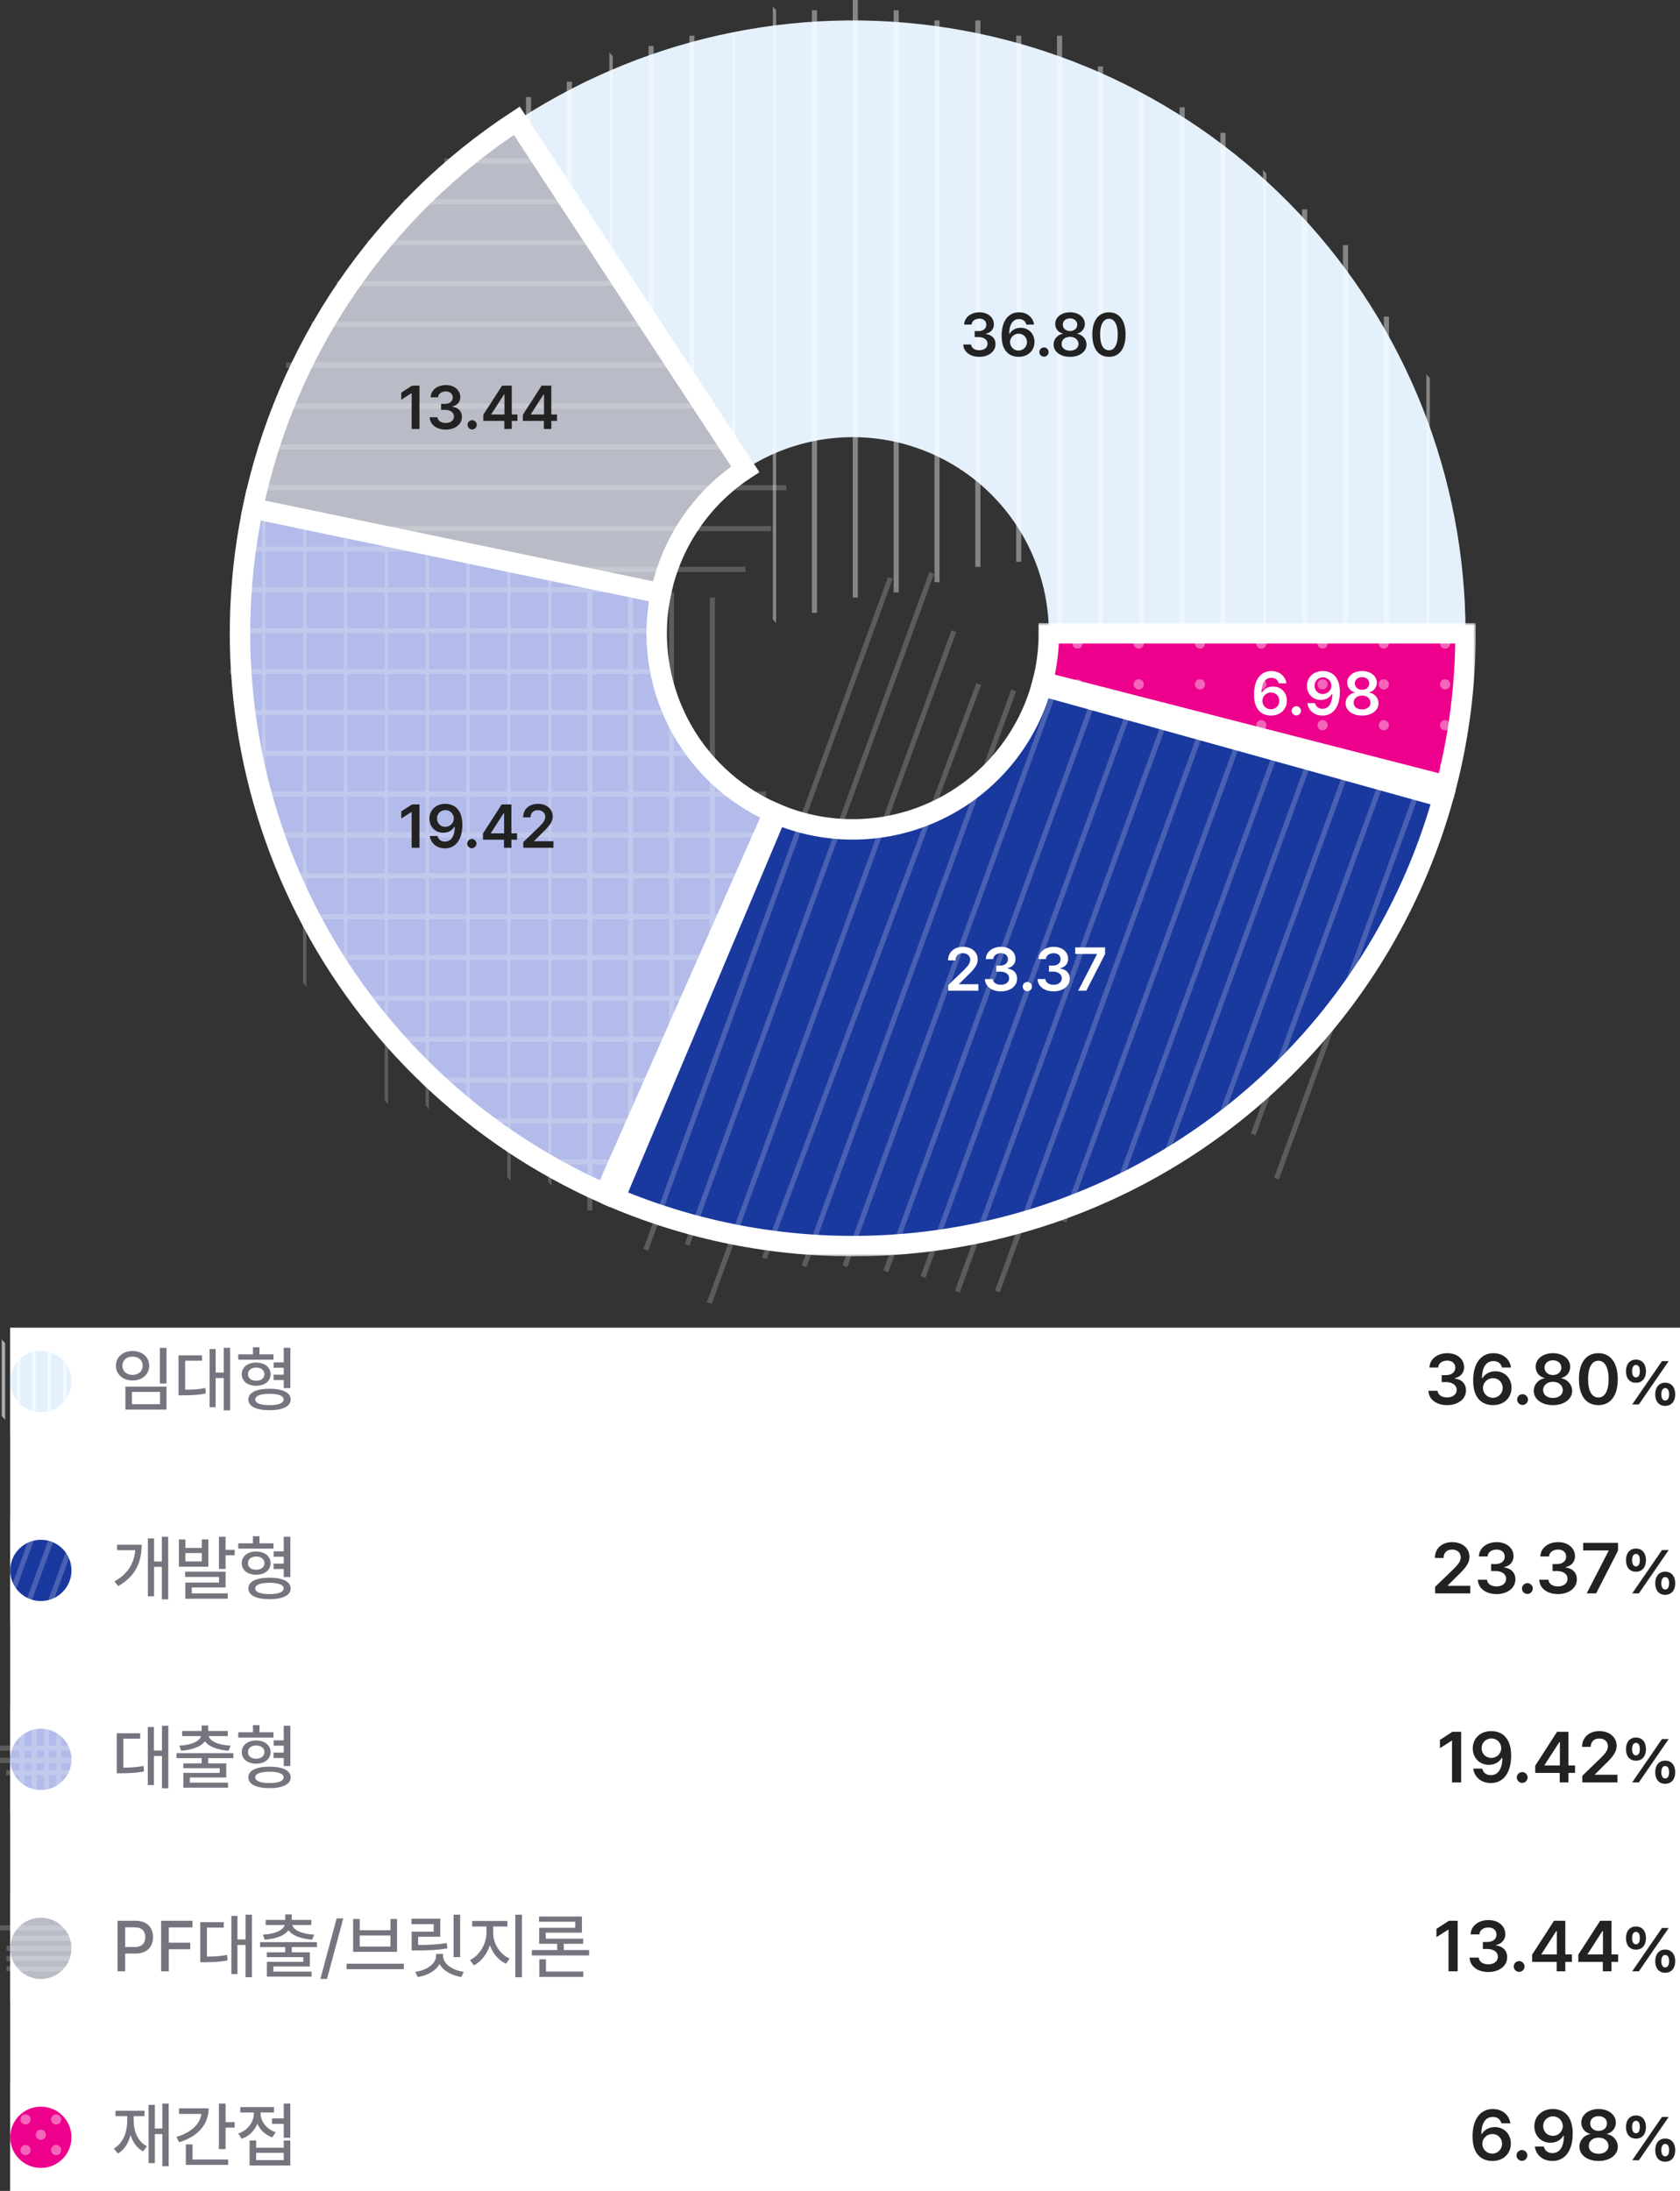 <svg width="329" height="429" viewBox="0 0 329 429" fill="none" xmlns="http://www.w3.org/2000/svg">
<rect x="0" y="0" width="329" height="429" fill="#333333" stroke="none"/>
<path d="M287 124C287 93.478 275.37 64.104 254.476 41.854C233.583 19.605 204.996 6.153 174.535 4.237C144.073 2.32 114.026 12.083 90.509 31.538C66.992 50.994 51.772 78.679 47.946 108.96C44.121 139.241 51.978 169.842 69.918 194.534C87.858 219.227 114.533 236.155 144.514 241.874C174.495 247.594 205.529 241.674 231.299 225.319C257.069 208.965 275.64 183.406 283.23 153.843L204.194 133.55C201.765 143.01 195.822 151.189 187.576 156.422C179.329 161.656 169.398 163.55 159.805 161.72C150.211 159.89 141.675 154.473 135.934 146.571C130.193 138.669 127.679 128.877 128.903 119.187C130.127 109.497 134.997 100.638 142.523 94.412C150.048 88.187 159.664 85.062 169.411 85.676C179.159 86.289 188.306 90.594 194.992 97.713C201.678 104.833 205.4 114.233 205.4 124H287Z" fill="#E4F0FB"/>
<mask id="path-2-outside-1_45_486" maskUnits="userSpaceOnUse" x="201" y="122" width="88" height="35" fill="black">
<rect fill="white" x="201" y="122" width="88" height="35"/>
<path d="M287 124C287 134.066 285.733 144.093 283.23 153.843L204.194 133.55C204.995 130.43 205.4 127.221 205.4 124H287Z"/>
</mask>
<path d="M287 124C287 134.066 285.733 144.093 283.23 153.843L204.194 133.55C204.995 130.43 205.4 127.221 205.4 124H287Z" fill="#EC008C"/>
<path d="M287 124C287 134.066 285.733 144.093 283.23 153.843L204.194 133.55C204.995 130.43 205.4 127.221 205.4 124H287Z" stroke="white" stroke-width="4" mask="url(#path-2-outside-1_45_486)"/>
<mask id="path-3-outside-2_45_486" maskUnits="userSpaceOnUse" x="117" y="131" width="169" height="115" fill="black">
<rect fill="white" x="117" y="131" width="169" height="115"/>
<path d="M282.622 156.117C278.058 172.548 270.044 187.817 259.115 200.908C248.186 213.998 234.592 224.609 219.24 232.032C203.888 239.456 187.129 243.522 170.082 243.96C153.035 244.398 136.09 241.198 120.377 234.572L152.081 159.383C157.109 161.503 162.531 162.527 167.986 162.387C173.441 162.247 178.804 160.946 183.717 158.57C188.63 156.195 192.979 152.799 196.477 148.61C199.974 144.422 202.539 139.535 203.999 134.278L282.622 156.117Z"/>
</mask>
<path d="M282.622 156.117C278.058 172.548 270.044 187.817 259.115 200.908C248.186 213.998 234.592 224.609 219.24 232.032C203.888 239.456 187.129 243.522 170.082 243.96C153.035 244.398 136.09 241.198 120.377 234.572L152.081 159.383C157.109 161.503 162.531 162.527 167.986 162.387C173.441 162.247 178.804 160.946 183.717 158.57C188.63 156.195 192.979 152.799 196.477 148.61C199.974 144.422 202.539 139.535 203.999 134.278L282.622 156.117Z" fill="#1A399E"/>
<path d="M282.622 156.117C278.058 172.548 270.044 187.817 259.115 200.908C248.186 213.998 234.592 224.609 219.24 232.032C203.888 239.456 187.129 243.522 170.082 243.96C153.035 244.398 136.09 241.198 120.377 234.572L152.081 159.383C157.109 161.503 162.531 162.527 167.986 162.387C173.441 162.247 178.804 160.946 183.717 158.57C188.63 156.195 192.979 152.799 196.477 148.61C199.974 144.422 202.539 139.535 203.999 134.278L282.622 156.117Z" stroke="white" stroke-width="4" mask="url(#path-3-outside-2_45_486)"/>
<mask id="path-4-outside-3_45_486" maskUnits="userSpaceOnUse" x="44" y="95" width="111" height="142" fill="black">
<rect fill="white" x="44" y="95" width="111" height="142"/>
<path d="M118.486 233.756C93.172 222.567 72.505 202.972 59.983 178.29C47.462 153.608 43.857 125.357 49.78 98.322L129.489 115.783C127.594 124.434 128.748 133.475 132.755 141.373C136.761 149.271 143.375 155.541 151.476 159.122L118.486 233.756Z"/>
</mask>
<path d="M118.486 233.756C93.172 222.567 72.505 202.972 59.983 178.29C47.462 153.608 43.857 125.357 49.78 98.322L129.489 115.783C127.594 124.434 128.748 133.475 132.755 141.373C136.761 149.271 143.375 155.541 151.476 159.122L118.486 233.756Z" fill="#B2BBE9"/>
<path d="M118.486 233.756C93.172 222.567 72.505 202.972 59.983 178.29C47.462 153.608 43.857 125.357 49.78 98.322L129.489 115.783C127.594 124.434 128.748 133.475 132.755 141.373C136.761 149.271 143.375 155.541 151.476 159.122L118.486 233.756Z" stroke="white" stroke-width="4" mask="url(#path-4-outside-3_45_486)"/>
<mask id="path-5-outside-4_45_486" maskUnits="userSpaceOnUse" x="47" y="20" width="102" height="99" fill="black">
<rect fill="white" x="47" y="20" width="102" height="99"/>
<path d="M49.515 99.562C52.724 84.134 58.94 69.489 67.809 56.463C76.679 43.437 88.026 32.286 101.205 23.645L145.946 91.886C141.728 94.651 138.097 98.22 135.259 102.388C132.421 106.556 130.432 111.243 129.405 116.18L49.515 99.562Z"/>
</mask>
<path d="M49.515 99.562C52.724 84.134 58.94 69.489 67.809 56.463C76.679 43.437 88.026 32.286 101.205 23.645L145.946 91.886C141.728 94.651 138.097 98.22 135.259 102.388C132.421 106.556 130.432 111.243 129.405 116.18L49.515 99.562Z" fill="#B9BBC6"/>
<path d="M49.515 99.562C52.724 84.134 58.94 69.489 67.809 56.463C76.679 43.437 88.026 32.286 101.205 23.645L145.946 91.886C141.728 94.651 138.097 98.22 135.259 102.388C132.421 106.556 130.432 111.243 129.405 116.18L49.515 99.562Z" stroke="white" stroke-width="4" mask="url(#path-5-outside-4_45_486)"/>
<g opacity="0.2">
<line x1="174.353" y1="113.171" x2="126.47" y2="244.728" stroke="white"/>
<line x1="182.453" y1="112.207" x2="134.57" y2="243.764" stroke="white"/>
<line x1="186.793" y1="123.592" x2="138.91" y2="255.149" stroke="white"/>
<path d="M191.673 133.957L149.691 246.378" stroke="white"/>
<line x1="198.512" y1="135.171" x2="157.47" y2="247.934" stroke="white"/>
<line x1="206.512" y1="135.171" x2="165.47" y2="247.934" stroke="white"/>
<line x1="214.512" y1="136.171" x2="173.47" y2="248.934" stroke="white"/>
<line x1="221.167" y1="139.06" x2="180.772" y2="250.045" stroke="white"/>
<line x1="228.512" y1="140.171" x2="187.47" y2="252.934" stroke="white"/>
<line x1="235.609" y1="142.221" x2="195.331" y2="252.884" stroke="white"/>
<line x1="242.523" y1="145.225" x2="208.321" y2="239.194" stroke="white"/>
<line x1="249.909" y1="147.181" x2="218.443" y2="233.632" stroke="white"/>
<line x1="256.247" y1="149.445" x2="227.693" y2="227.897" stroke="white"/>
<line x1="263.652" y1="151.171" x2="237.47" y2="223.105" stroke="white"/>
<line x1="270.52" y1="153.189" x2="245.42" y2="222.153" stroke="white"/>
<line x1="277.498" y1="155.181" x2="249.98" y2="230.787" stroke="white"/>
</g>
<g opacity="0.4">
<line x1="103.5" y1="29" x2="103.5" y2="19" stroke="white"/>
<line x1="111.5" y1="41" x2="111.5" y2="16" stroke="white"/>
<line y1="-0.5" x2="40" y2="-0.5" transform="matrix(0 -1 0.665 0.747 120 51)" stroke="white"/>
<line x1="127.5" y1="64" x2="127.5" y2="9" stroke="white"/>
<line x1="135.5" y1="76" x2="135.5" y2="7" stroke="white"/>
<line y1="-0.5" x2="80" y2="-0.5" transform="matrix(0 -1 0.665 0.747 144 86.999)" stroke="white"/>
<line y1="-0.5" x2="120" y2="-0.5" transform="matrix(0 -1 0.665 0.747 152 122)" stroke="white"/>
<line x1="159.5" y1="120" x2="159.5" y2="2" stroke="white"/>
<line x1="167.5" y1="117" x2="167.5" y2="-6.33795e-07" stroke="white"/>
<line x1="175.5" y1="116" x2="175.5" y2="2" stroke="white"/>
<line x1="183.5" y1="114" x2="183.5" y2="4" stroke="white"/>
<line x1="191.5" y1="111" x2="191.5" y2="4" stroke="white"/>
<line x1="199.5" y1="110" x2="199.5" y2="7" stroke="white"/>
<line x1="207.5" y1="123" x2="207.5" y2="7" stroke="white"/>
<line x1="215.5" y1="124" x2="215.5" y2="13" stroke="white"/>
<line x1="223.5" y1="123" x2="223.5" y2="19" stroke="white"/>
<line x1="231.5" y1="124" x2="231.5" y2="21" stroke="white"/>
<line x1="239.5" y1="124" x2="239.5" y2="26" stroke="white"/>
<line y1="-0.5" x2="90" y2="-0.5" transform="matrix(0 -1 0.665 0.747 248 123.999)" stroke="white"/>
<line x1="255.5" y1="124" x2="255.5" y2="41" stroke="white"/>
<line x1="263.5" y1="124" x2="263.5" y2="48" stroke="white"/>
<line x1="271.5" y1="124" x2="271.5" y2="62" stroke="white"/>
<line y1="-0.5" x2="50" y2="-0.5" transform="matrix(0 -1 0.665 0.747 280 123.999)" stroke="white"/>
</g>
<g opacity="0.4">
<circle cx="271" cy="150" r="1" fill="white"/>
<circle cx="283" cy="150" r="1" fill="white"/>
<circle cx="247" cy="142" r="1" fill="white"/>
<circle cx="259" cy="142" r="1" fill="white"/>
<circle cx="271" cy="142" r="1" fill="white"/>
<circle cx="283" cy="142" r="1" fill="white"/>
<circle cx="211" cy="134" r="1" fill="white"/>
<circle cx="223" cy="134" r="1" fill="white"/>
<circle cx="235" cy="134" r="1" fill="white"/>
<circle cx="247" cy="134" r="1" fill="white"/>
<circle cx="259" cy="134" r="1" fill="white"/>
<circle cx="271" cy="134" r="1" fill="white"/>
<circle cx="283" cy="134" r="1" fill="white"/>
<circle cx="211" cy="126" r="1" fill="white"/>
<circle cx="223" cy="126" r="1" fill="white"/>
<circle cx="235" cy="126" r="1" fill="white"/>
<circle cx="247" cy="126" r="1" fill="white"/>
<circle cx="259" cy="126" r="1" fill="white"/>
<circle cx="271" cy="126" r="1" fill="white"/>
<circle cx="283" cy="126" r="1" fill="white"/>
</g>
<g opacity="0.2">
<line x1="103" y1="227.5" x2="122" y2="227.5" stroke="white"/>
<line x1="94" y1="219.5" x2="126" y2="219.5" stroke="white"/>
<line x1="84" y1="211.5" x2="129" y2="211.5" stroke="white"/>
<line x1="76" y1="203.5" x2="133" y2="203.5" stroke="white"/>
<line x1="69" y1="195.5" x2="136" y2="195.5" stroke="white"/>
<line x1="64" y1="187.5" x2="139" y2="187.5" stroke="white"/>
<line x1="60" y1="179.5" x2="143" y2="179.5" stroke="white"/>
<line x1="55" y1="171.5" x2="147" y2="171.5" stroke="white"/>
<line x1="52" y1="163.5" x2="150" y2="163.5" stroke="white"/>
<line x1="50" y1="155.5" x2="150" y2="155.5" stroke="white"/>
<line x1="48" y1="147.5" x2="140" y2="147.5" stroke="white"/>
<line x1="47" y1="139.5" x2="134" y2="139.5" stroke="white"/>
<line x1="45" y1="131.5" x2="131" y2="131.5" stroke="white"/>
<line x1="46" y1="123.5" x2="130" y2="123.5" stroke="white"/>
<line x1="47" y1="115.5" x2="122" y2="115.5" stroke="white"/>
<line x1="47" y1="107.5" x2="80" y2="107.5" stroke="white"/>
<line y1="-0.5" x2="108" y2="-0.5" transform="matrix(0 -1 0.665 0.747 84 217.191)" stroke="white"/>
<line y1="-0.5" x2="110" y2="-0.5" transform="matrix(0 -1 0.665 0.747 76 216.191)" stroke="white"/>
<line y1="-0.5" x2="90" y2="-0.5" transform="matrix(0 -1 0.665 0.747 68 194.191)" stroke="white"/>
<line y1="-0.5" x2="90" y2="-0.5" transform="matrix(0 -1 0.665 0.747 60 193.191)" stroke="white"/>
<line y1="-0.5" x2="60" y2="-0.5" transform="matrix(0 -1 0.665 0.747 52 161.191)" stroke="white"/>
<line y1="-0.5" x2="110" y2="-0.5" transform="matrix(0 -1 0.665 0.747 92 220.191)" stroke="white"/>
<line y1="-0.5" x2="120" y2="-0.5" transform="matrix(0 -1 0.665 0.747 100 231.191)" stroke="white"/>
<line y1="-0.5" x2="120" y2="-0.5" transform="matrix(0 -1 0.665 0.747 108 232.191)" stroke="white"/>
<line x1="115.5" y1="237" x2="115.5" y2="115" stroke="white"/>
<line x1="123.5" y1="226" x2="123.5" y2="116" stroke="white"/>
<line x1="131.5" y1="206" x2="131.5" y2="116" stroke="white"/>
<line x1="139.5" y1="187" x2="139.5" y2="117" stroke="white"/>
</g>
<g opacity="0.2">
<line x1="103" y1="111.5" x2="146" y2="111.5" stroke="white"/>
<line x1="65" y1="103.5" x2="151" y2="103.5" stroke="white"/>
<line x1="50" y1="95.5" x2="154" y2="95.5" stroke="white"/>
<line x1="52" y1="87.5" x2="145" y2="87.5" stroke="white"/>
<line x1="54" y1="79.5" x2="139" y2="79.5" stroke="white"/>
<line x1="56" y1="71.5" x2="135" y2="71.5" stroke="white"/>
<line x1="61" y1="63.5" x2="128" y2="63.5" stroke="white"/>
<line x1="66" y1="55.5" x2="122" y2="55.5" stroke="white"/>
<line x1="72" y1="47.5" x2="118" y2="47.5" stroke="white"/>
<line x1="79" y1="39.5" x2="113" y2="39.5" stroke="white"/>
<line x1="87" y1="31.5" x2="107" y2="31.5" stroke="white"/>
</g>
<path d="M191.785 69.869C191.188 69.869 190.652 69.768 190.18 69.565C189.707 69.362 189.336 69.076 189.066 68.709C188.797 68.342 188.656 67.924 188.645 67.455H190.18C190.191 67.678 190.27 67.875 190.414 68.047C190.559 68.219 190.75 68.352 190.988 68.446C191.227 68.535 191.492 68.58 191.785 68.58C192.094 68.58 192.369 68.528 192.611 68.422C192.857 68.317 193.049 68.168 193.186 67.977C193.322 67.785 193.391 67.565 193.391 67.315C193.391 67.061 193.32 66.836 193.18 66.641C193.039 66.442 192.836 66.285 192.57 66.172C192.305 66.059 191.992 66.002 191.633 66.002H190.871V64.83H191.633C191.93 64.83 192.193 64.78 192.424 64.678C192.658 64.573 192.838 64.426 192.963 64.239C193.092 64.047 193.156 63.83 193.156 63.588C193.156 63.354 193.1 63.147 192.986 62.967C192.877 62.783 192.719 62.643 192.512 62.545C192.309 62.444 192.07 62.393 191.797 62.393C191.531 62.393 191.283 62.442 191.053 62.539C190.826 62.633 190.643 62.768 190.502 62.944C190.365 63.119 190.293 63.322 190.285 63.553H188.82C188.832 63.088 188.971 62.674 189.236 62.311C189.502 61.944 189.859 61.658 190.309 61.455C190.758 61.252 191.258 61.151 191.809 61.151C192.367 61.151 192.861 61.256 193.291 61.467C193.721 61.674 194.053 61.957 194.287 62.317C194.521 62.676 194.637 63.072 194.633 63.506C194.637 63.819 194.574 64.102 194.445 64.356C194.316 64.606 194.135 64.815 193.9 64.983C193.666 65.151 193.395 65.268 193.086 65.334V65.405C193.48 65.455 193.818 65.571 194.1 65.75C194.381 65.93 194.594 66.16 194.738 66.442C194.883 66.723 194.953 67.041 194.949 67.397C194.953 67.869 194.818 68.293 194.545 68.668C194.275 69.043 193.898 69.338 193.414 69.553C192.934 69.764 192.391 69.869 191.785 69.869ZM199.484 69.869C198.883 69.869 198.332 69.739 197.832 69.477C197.332 69.211 196.928 68.772 196.619 68.159C196.311 67.545 196.156 66.74 196.156 65.744C196.156 64.787 196.293 63.965 196.566 63.278C196.844 62.586 197.238 62.059 197.75 61.696C198.262 61.332 198.863 61.151 199.555 61.151C200.086 61.151 200.564 61.254 200.99 61.461C201.416 61.668 201.758 61.953 202.016 62.317C202.277 62.68 202.441 63.092 202.508 63.553H200.996C200.918 63.221 200.752 62.957 200.498 62.762C200.248 62.567 199.934 62.471 199.555 62.475C199.148 62.475 198.801 62.59 198.512 62.821C198.227 63.047 198.01 63.375 197.861 63.805C197.713 64.235 197.637 64.748 197.633 65.346H197.715C197.934 64.979 198.234 64.694 198.617 64.49C199.004 64.284 199.43 64.182 199.895 64.186C200.398 64.186 200.855 64.303 201.266 64.537C201.676 64.772 201.998 65.1 202.232 65.522C202.471 65.94 202.59 66.412 202.59 66.94C202.59 67.498 202.461 68 202.203 68.446C201.945 68.887 201.58 69.235 201.107 69.489C200.635 69.743 200.094 69.869 199.484 69.869ZM197.797 66.987C197.801 67.28 197.875 67.553 198.02 67.807C198.164 68.057 198.361 68.258 198.611 68.41C198.865 68.563 199.148 68.639 199.461 68.639C199.77 68.639 200.049 68.565 200.299 68.416C200.553 68.268 200.752 68.069 200.896 67.819C201.041 67.565 201.113 67.284 201.113 66.975C201.113 66.678 201.041 66.405 200.896 66.155C200.756 65.905 200.562 65.707 200.316 65.563C200.07 65.418 199.793 65.346 199.484 65.346C199.172 65.346 198.887 65.42 198.629 65.569C198.375 65.717 198.174 65.918 198.025 66.172C197.877 66.422 197.801 66.694 197.797 66.987ZM204.453 69.846C204.289 69.846 204.137 69.805 203.996 69.723C203.855 69.641 203.744 69.53 203.662 69.389C203.58 69.248 203.539 69.096 203.539 68.932C203.539 68.772 203.58 68.623 203.662 68.487C203.744 68.346 203.855 68.235 203.996 68.153C204.137 68.071 204.289 68.03 204.453 68.03C204.613 68.03 204.762 68.071 204.898 68.153C205.039 68.235 205.15 68.346 205.232 68.487C205.314 68.623 205.355 68.772 205.355 68.932C205.355 69.096 205.314 69.248 205.232 69.389C205.15 69.53 205.039 69.641 204.898 69.723C204.762 69.805 204.613 69.846 204.453 69.846ZM209.551 69.869C208.93 69.869 208.373 69.768 207.881 69.565C207.393 69.358 207.012 69.073 206.738 68.709C206.465 68.346 206.328 67.936 206.328 67.479C206.328 67.127 206.406 66.799 206.562 66.494C206.723 66.19 206.941 65.938 207.219 65.739C207.5 65.539 207.809 65.412 208.145 65.358V65.311C207.852 65.248 207.592 65.127 207.365 64.948C207.139 64.768 206.961 64.545 206.832 64.28C206.707 64.014 206.645 63.729 206.645 63.424C206.645 62.99 206.77 62.602 207.02 62.258C207.273 61.91 207.621 61.639 208.062 61.444C208.504 61.248 209 61.151 209.551 61.151C210.098 61.151 210.592 61.248 211.033 61.444C211.475 61.639 211.82 61.91 212.07 62.258C212.32 62.606 212.445 62.994 212.445 63.424C212.445 63.729 212.381 64.014 212.252 64.28C212.127 64.545 211.949 64.768 211.719 64.948C211.492 65.127 211.234 65.248 210.945 65.311V65.358C211.281 65.412 211.588 65.539 211.865 65.739C212.143 65.938 212.363 66.19 212.527 66.494C212.691 66.799 212.773 67.127 212.773 67.479C212.773 67.936 212.635 68.346 212.357 68.709C212.08 69.073 211.697 69.358 211.209 69.565C210.721 69.768 210.168 69.869 209.551 69.869ZM207.898 67.338C207.898 67.6 207.965 67.83 208.098 68.03C208.234 68.229 208.428 68.385 208.678 68.498C208.928 68.608 209.219 68.662 209.551 68.662C209.879 68.662 210.166 68.608 210.412 68.498C210.662 68.385 210.855 68.229 210.992 68.03C211.133 67.83 211.203 67.6 211.203 67.338C211.203 67.076 211.131 66.84 210.986 66.629C210.846 66.418 210.648 66.254 210.395 66.137C210.145 66.016 209.863 65.955 209.551 65.955C209.238 65.955 208.955 66.014 208.701 66.131C208.447 66.248 208.25 66.412 208.109 66.623C207.969 66.834 207.898 67.073 207.898 67.338ZM208.133 63.565C208.133 63.811 208.193 64.03 208.314 64.221C208.436 64.409 208.604 64.555 208.818 64.66C209.033 64.766 209.277 64.819 209.551 64.819C209.82 64.819 210.061 64.766 210.271 64.66C210.486 64.555 210.654 64.409 210.775 64.221C210.896 64.03 210.957 63.811 210.957 63.565C210.957 63.326 210.896 63.115 210.775 62.932C210.658 62.748 210.492 62.606 210.277 62.504C210.066 62.399 209.824 62.346 209.551 62.346C209.27 62.346 209.021 62.399 208.807 62.504C208.596 62.606 208.43 62.748 208.309 62.932C208.191 63.115 208.133 63.326 208.133 63.565ZM217.168 69.869C216.488 69.869 215.904 69.7 215.416 69.36C214.928 69.016 214.555 68.518 214.297 67.865C214.039 67.213 213.91 66.428 213.91 65.51C213.91 64.596 214.039 63.813 214.297 63.16C214.559 62.504 214.934 62.006 215.422 61.666C215.91 61.322 216.492 61.151 217.168 61.151C217.844 61.151 218.426 61.322 218.914 61.666C219.402 62.006 219.775 62.504 220.033 63.16C220.295 63.813 220.426 64.596 220.426 65.51C220.426 66.428 220.295 67.215 220.033 67.871C219.775 68.524 219.402 69.02 218.914 69.36C218.43 69.7 217.848 69.869 217.168 69.869ZM215.445 65.51C215.445 66.514 215.596 67.278 215.896 67.801C216.201 68.325 216.625 68.588 217.168 68.592C217.523 68.588 217.83 68.471 218.088 68.24C218.346 68.01 218.543 67.664 218.68 67.203C218.82 66.743 218.891 66.178 218.891 65.51C218.891 64.846 218.82 64.284 218.68 63.822C218.543 63.358 218.346 63.008 218.088 62.774C217.83 62.539 217.523 62.42 217.168 62.416C216.812 62.42 216.506 62.539 216.248 62.774C215.99 63.008 215.791 63.358 215.65 63.822C215.514 64.284 215.445 64.846 215.445 65.51Z" fill="#222222"/>
<path d="M248.879 140.117C250.754 140.129 252.014 138.875 252.008 137.187C252.014 135.582 250.836 134.428 249.312 134.433C248.381 134.428 247.566 134.861 247.133 135.594H247.051C247.057 133.806 247.742 132.717 248.973 132.722C249.746 132.717 250.262 133.15 250.414 133.801H251.926C251.732 132.424 250.607 131.398 248.973 131.398C246.893 131.398 245.574 133.092 245.574 135.992C245.568 139.121 247.221 140.105 248.879 140.117ZM247.215 137.234C247.227 136.349 247.947 135.594 248.902 135.594C249.846 135.594 250.525 136.32 250.531 137.222C250.525 138.154 249.822 138.881 248.879 138.887C247.918 138.881 247.227 138.119 247.215 137.234ZM253.871 140.094C254.357 140.094 254.773 139.683 254.773 139.179C254.773 138.687 254.357 138.283 253.871 138.277C253.367 138.283 252.951 138.687 252.957 139.179C252.951 139.683 253.367 140.094 253.871 140.094ZM259.074 131.398C257.193 131.387 255.945 132.646 255.945 134.304C255.951 135.91 257.123 137.064 258.641 137.058C259.572 137.064 260.393 136.625 260.82 135.887H260.914C260.902 137.709 260.211 138.793 258.98 138.793C258.213 138.793 257.691 138.365 257.539 137.691H256.027C256.215 139.097 257.346 140.117 258.98 140.117C261.066 140.117 262.391 138.424 262.391 135.5C262.385 132.4 260.732 131.41 259.074 131.398ZM257.434 134.269C257.422 133.361 258.131 132.635 259.086 132.629C260.035 132.635 260.727 133.396 260.727 134.258C260.732 135.137 260.006 135.898 259.062 135.898C258.113 135.898 257.434 135.183 257.434 134.269ZM266.738 140.117C268.613 140.117 269.955 139.109 269.961 137.726C269.955 136.648 269.146 135.769 268.133 135.605V135.558C269.012 135.371 269.633 134.603 269.633 133.672C269.633 132.359 268.402 131.398 266.738 131.398C265.062 131.398 263.838 132.359 263.832 133.672C263.838 134.597 264.441 135.371 265.332 135.558V135.605C264.312 135.769 263.51 136.648 263.516 137.726C263.51 139.109 264.846 140.117 266.738 140.117ZM265.086 137.586C265.08 136.783 265.783 136.197 266.738 136.203C267.693 136.197 268.385 136.789 268.391 137.586C268.385 138.371 267.734 138.91 266.738 138.91C265.73 138.91 265.08 138.371 265.086 137.586ZM265.32 133.812C265.326 133.092 265.889 132.594 266.738 132.594C267.57 132.594 268.145 133.092 268.145 133.812C268.145 134.556 267.553 135.066 266.738 135.066C265.912 135.066 265.326 134.556 265.32 133.812Z" fill="white"/>
<path d="M185.703 194H191.598V192.722H187.824V192.664L189.336 191.164C191.006 189.588 191.463 188.814 191.469 187.859C191.463 186.435 190.297 185.398 188.562 185.398C186.869 185.398 185.662 186.441 185.668 188.047H187.121C187.115 187.185 187.678 186.64 188.551 186.64C189.377 186.64 190.004 187.138 190.004 187.929C190.004 188.644 189.559 189.148 188.703 190.004L185.703 192.898V194ZM196.016 194.117C197.85 194.117 199.191 193.08 199.18 191.644C199.191 190.578 198.512 189.81 197.316 189.652V189.582C198.242 189.388 198.875 188.703 198.863 187.754C198.875 186.453 197.762 185.398 196.039 185.398C194.381 185.398 193.086 186.377 193.051 187.801H194.516C194.545 187.086 195.23 186.64 196.027 186.64C196.854 186.64 197.393 187.121 197.387 187.836C197.393 188.574 196.766 189.078 195.863 189.078H195.102V190.25H195.863C196.965 190.256 197.621 190.801 197.621 191.562C197.621 192.318 196.947 192.834 196.016 192.828C195.131 192.834 194.451 192.383 194.41 191.703H192.875C192.91 193.133 194.205 194.117 196.016 194.117ZM201.195 194.094C201.682 194.094 202.098 193.683 202.098 193.179C202.098 192.687 201.682 192.283 201.195 192.277C200.691 192.283 200.275 192.687 200.281 193.179C200.275 193.683 200.691 194.094 201.195 194.094ZM206.328 194.117C208.162 194.117 209.504 193.08 209.492 191.644C209.504 190.578 208.824 189.81 207.629 189.652V189.582C208.555 189.388 209.188 188.703 209.176 187.754C209.188 186.453 208.074 185.398 206.352 185.398C204.693 185.398 203.398 186.377 203.363 187.801H204.828C204.857 187.086 205.543 186.64 206.34 186.64C207.166 186.64 207.705 187.121 207.699 187.836C207.705 188.574 207.078 189.078 206.176 189.078H205.414V190.25H206.176C207.277 190.256 207.934 190.801 207.934 191.562C207.934 192.318 207.26 192.834 206.328 192.828C205.443 192.834 204.764 192.383 204.723 191.703H203.188C203.223 193.133 204.518 194.117 206.328 194.117ZM211.145 194H212.727L216.406 186.816V185.515H210.559V186.793H214.824V186.851L211.145 194Z" fill="white"/>
<path d="M82.148 166H80.613V159.004H80.566L78.586 160.269V158.875L80.684 157.515H82.148V166ZM87.199 157.398C87.801 157.398 88.352 157.531 88.852 157.797C89.352 158.058 89.758 158.496 90.07 159.109C90.383 159.719 90.539 160.515 90.539 161.5C90.539 162.465 90.4 163.293 90.123 163.984C89.846 164.676 89.451 165.205 88.939 165.572C88.428 165.935 87.824 166.117 87.129 166.117C86.594 166.117 86.113 166.013 85.688 165.806C85.266 165.599 84.924 165.312 84.662 164.945C84.4 164.578 84.238 164.16 84.176 163.691H85.688C85.766 164.031 85.93 164.301 86.18 164.5C86.434 164.695 86.75 164.793 87.129 164.793C87.535 164.793 87.883 164.678 88.172 164.447C88.461 164.217 88.68 163.885 88.828 163.451C88.981 163.013 89.059 162.492 89.062 161.887H88.969C88.754 162.254 88.453 162.543 88.066 162.754C87.68 162.961 87.254 163.062 86.789 163.058C86.289 163.058 85.834 162.941 85.424 162.707C85.014 162.472 84.689 162.146 84.451 161.728C84.213 161.306 84.094 160.832 84.094 160.304C84.094 159.758 84.223 159.263 84.481 158.822C84.742 158.377 85.107 158.029 85.576 157.779C86.049 157.525 86.59 157.398 87.199 157.398ZM85.582 160.246C85.582 160.551 85.65 160.83 85.787 161.084C85.928 161.334 86.121 161.533 86.367 161.681C86.617 161.826 86.898 161.898 87.211 161.898C87.516 161.898 87.795 161.824 88.049 161.676C88.307 161.527 88.508 161.328 88.652 161.078C88.801 160.828 88.875 160.558 88.875 160.269C88.875 159.984 88.803 159.717 88.658 159.467C88.518 159.213 88.322 159.01 88.072 158.857C87.822 158.705 87.543 158.629 87.234 158.629C86.922 158.629 86.641 158.701 86.391 158.845C86.141 158.99 85.943 159.185 85.799 159.431C85.654 159.678 85.582 159.949 85.582 160.246ZM92.402 166.094C92.238 166.094 92.086 166.053 91.945 165.97C91.805 165.888 91.693 165.777 91.611 165.637C91.529 165.496 91.488 165.344 91.488 165.179C91.488 165.019 91.529 164.871 91.611 164.734C91.693 164.594 91.805 164.482 91.945 164.4C92.086 164.318 92.238 164.277 92.402 164.277C92.562 164.277 92.711 164.318 92.848 164.4C92.988 164.482 93.1 164.594 93.182 164.734C93.264 164.871 93.305 165.019 93.305 165.179C93.305 165.344 93.264 165.496 93.182 165.637C93.1 165.777 92.988 165.888 92.848 165.97C92.711 166.053 92.562 166.094 92.402 166.094ZM94.582 163.199L98.25 157.515H100.148V163.164H101.262V164.418H100.148V166H98.695V164.418H94.582V163.199ZM98.719 163.164V159.25H98.625L96.141 163.105V163.164H98.719ZM102.48 164.898L105.48 162.004C105.805 161.679 106.055 161.414 106.23 161.207C106.41 160.996 106.547 160.789 106.641 160.586C106.734 160.379 106.781 160.16 106.781 159.929C106.781 159.672 106.717 159.445 106.588 159.25C106.463 159.054 106.289 158.904 106.066 158.799C105.848 158.693 105.602 158.64 105.328 158.64C105.039 158.64 104.785 158.699 104.566 158.816C104.352 158.929 104.186 159.092 104.068 159.303C103.955 159.513 103.898 159.762 103.898 160.047H102.445C102.445 159.519 102.566 159.056 102.809 158.658C103.055 158.256 103.396 157.945 103.834 157.726C104.275 157.508 104.777 157.398 105.34 157.398C105.91 157.398 106.414 157.504 106.852 157.715C107.293 157.926 107.635 158.219 107.877 158.594C108.123 158.965 108.246 159.387 108.246 159.859C108.242 160.187 108.178 160.504 108.053 160.808C107.928 161.109 107.713 161.445 107.408 161.816C107.104 162.187 106.672 162.637 106.113 163.164L104.602 164.664V164.722H108.375V166H102.48V164.898Z" fill="#222222"/>
<path d="M82.148 84H80.613V77.004H80.566L78.586 78.269V76.875L80.684 75.516H82.148V84ZM87.293 84.117C86.695 84.117 86.16 84.016 85.688 83.812C85.215 83.609 84.844 83.324 84.574 82.957C84.305 82.59 84.164 82.172 84.152 81.703H85.688C85.699 81.926 85.777 82.123 85.922 82.295C86.066 82.467 86.258 82.6 86.496 82.693C86.734 82.783 87 82.828 87.293 82.828C87.602 82.828 87.877 82.775 88.119 82.67C88.365 82.564 88.557 82.416 88.693 82.225C88.83 82.033 88.898 81.812 88.898 81.562C88.898 81.309 88.828 81.084 88.688 80.889C88.547 80.689 88.344 80.533 88.078 80.42C87.812 80.307 87.5 80.25 87.141 80.25H86.379V79.078H87.141C87.438 79.078 87.701 79.027 87.932 78.926C88.166 78.82 88.346 78.674 88.471 78.486C88.6 78.295 88.664 78.078 88.664 77.836C88.664 77.602 88.607 77.394 88.494 77.215C88.385 77.031 88.227 76.891 88.019 76.793C87.816 76.691 87.578 76.641 87.305 76.641C87.039 76.641 86.791 76.689 86.561 76.787C86.334 76.881 86.15 77.016 86.01 77.191C85.873 77.367 85.801 77.57 85.793 77.801H84.328C84.34 77.336 84.478 76.922 84.744 76.559C85.01 76.191 85.367 75.906 85.816 75.703C86.266 75.5 86.766 75.398 87.316 75.398C87.875 75.398 88.369 75.504 88.799 75.715C89.228 75.922 89.561 76.205 89.795 76.564C90.029 76.924 90.144 77.32 90.141 77.754C90.144 78.066 90.082 78.35 89.953 78.603C89.824 78.853 89.643 79.062 89.408 79.231C89.174 79.398 88.902 79.516 88.594 79.582V79.652C88.988 79.703 89.326 79.818 89.607 79.998C89.889 80.178 90.102 80.408 90.246 80.689C90.391 80.971 90.461 81.289 90.457 81.644C90.461 82.117 90.326 82.541 90.053 82.916C89.783 83.291 89.406 83.586 88.922 83.801C88.441 84.012 87.898 84.117 87.293 84.117ZM92.473 84.094C92.309 84.094 92.156 84.053 92.016 83.971C91.875 83.889 91.764 83.777 91.682 83.637C91.6 83.496 91.559 83.344 91.559 83.18C91.559 83.019 91.6 82.871 91.682 82.734C91.764 82.594 91.875 82.482 92.016 82.4C92.156 82.318 92.309 82.277 92.473 82.277C92.633 82.277 92.781 82.318 92.918 82.4C93.059 82.482 93.17 82.594 93.252 82.734C93.334 82.871 93.375 83.019 93.375 83.18C93.375 83.344 93.334 83.496 93.252 83.637C93.17 83.777 93.059 83.889 92.918 83.971C92.781 84.053 92.633 84.094 92.473 84.094ZM94.652 81.199L98.32 75.516H100.219V81.164H101.332V82.418H100.219V84H98.766V82.418H94.652V81.199ZM98.789 81.164V77.25H98.695L96.211 81.106V81.164H98.789ZM102.398 81.199L106.066 75.516H107.965V81.164H109.078V82.418H107.965V84H106.512V82.418H102.398V81.199ZM106.535 81.164V77.25H106.441L103.957 81.106V81.164H106.535Z" fill="#222222"/>
<rect width="327" height="169" transform="translate(2 260)" fill="white"/>
<rect width="327" height="21" transform="translate(2 260)" fill="white"/>
<circle cx="8" cy="270.5" r="6" fill="#E4F0FB"/>
<path d="M32.609 263.926H31.311V270.898H32.609V263.926ZM22.697 267.439C22.704 269.121 24.085 270.311 25.965 270.311C27.838 270.311 29.219 269.121 29.219 267.439C29.219 265.71 27.838 264.534 25.965 264.541C24.085 264.534 22.704 265.71 22.697 267.439ZM23.969 267.439C23.962 266.353 24.803 265.628 25.965 265.635C27.113 265.628 27.947 266.353 27.947 267.439C27.947 268.492 27.113 269.217 25.965 269.217C24.803 269.217 23.962 268.492 23.969 267.439ZM24.557 276.012H32.609V271.514H24.557V276.012ZM25.842 274.959V272.553H31.338V274.959H25.842ZM45.065 263.912H43.82V268.766H42.234V264.158H41.045V275.533H42.234V269.832H43.82V276.162H45.065V263.912ZM34.961 273.223H35.781C37.565 273.209 38.837 273.161 40.307 272.854L40.211 271.787C38.898 272.04 37.764 272.108 36.26 272.115V266.441H39.555V265.389H34.961V273.223ZM53.555 265.197H50.82V263.803H49.535V265.197H46.664V266.236H53.555V265.197ZM47.348 269.08C47.348 270.447 48.496 271.35 50.164 271.35C51.812 271.35 52.987 270.447 52.994 269.08C52.987 267.713 51.812 266.804 50.164 266.797C48.496 266.804 47.348 267.713 47.348 269.08ZM48.565 269.08C48.558 268.287 49.193 267.781 50.164 267.781C51.121 267.781 51.777 268.287 51.791 269.08C51.777 269.873 51.121 270.372 50.164 270.365C49.193 270.372 48.558 269.873 48.565 269.08ZM48.633 274.029C48.626 275.362 50.198 276.142 52.789 276.135C55.352 276.142 56.932 275.362 56.932 274.029C56.932 272.696 55.352 271.924 52.789 271.924C50.198 271.924 48.626 272.696 48.633 274.029ZM49.986 274.029C49.98 273.312 51.025 272.922 52.789 272.922C54.519 272.922 55.551 273.312 55.551 274.029C55.551 274.74 54.519 275.15 52.789 275.137C51.025 275.15 49.98 274.74 49.986 274.029ZM53.582 270.229H55.565V271.801H56.863V263.912H55.565V266.77H53.596V267.822H55.565V269.176H53.582V270.229Z" fill="#74757E"/>
<path d="M283.396 275.137C285.536 275.137 287.102 273.927 287.088 272.252C287.102 271.008 286.309 270.112 284.914 269.928V269.846C285.994 269.62 286.732 268.82 286.719 267.713C286.732 266.195 285.434 264.965 283.424 264.965C281.489 264.965 279.979 266.106 279.938 267.768H281.646C281.681 266.934 282.48 266.414 283.41 266.414C284.374 266.414 285.003 266.975 284.996 267.809C285.003 268.67 284.271 269.258 283.219 269.258H282.33V270.625H283.219C284.504 270.632 285.27 271.268 285.27 272.156C285.27 273.038 284.483 273.64 283.396 273.633C282.364 273.64 281.571 273.113 281.523 272.32H279.732C279.773 273.988 281.284 275.137 283.396 275.137ZM292.352 275.137C294.539 275.15 296.009 273.688 296.002 271.719C296.009 269.846 294.635 268.499 292.857 268.506C291.771 268.499 290.82 269.005 290.314 269.859H290.219C290.226 267.774 291.025 266.503 292.461 266.51C293.363 266.503 293.965 267.009 294.143 267.768H295.906C295.681 266.161 294.368 264.965 292.461 264.965C290.034 264.965 288.496 266.94 288.496 270.324C288.489 273.975 290.417 275.123 292.352 275.137ZM290.41 271.773C290.424 270.741 291.265 269.859 292.379 269.859C293.479 269.859 294.272 270.707 294.279 271.76C294.272 272.847 293.452 273.694 292.352 273.701C291.23 273.694 290.424 272.806 290.41 271.773ZM298.176 275.109C298.743 275.109 299.229 274.631 299.229 274.043C299.229 273.469 298.743 272.997 298.176 272.99C297.588 272.997 297.103 273.469 297.109 274.043C297.103 274.631 297.588 275.109 298.176 275.109ZM304.123 275.137C306.311 275.137 307.876 273.961 307.883 272.348C307.876 271.09 306.933 270.064 305.75 269.873V269.818C306.775 269.6 307.5 268.704 307.5 267.617C307.5 266.086 306.064 264.965 304.123 264.965C302.168 264.965 300.739 266.086 300.732 267.617C300.739 268.697 301.443 269.6 302.482 269.818V269.873C301.293 270.064 300.356 271.09 300.363 272.348C300.356 273.961 301.915 275.137 304.123 275.137ZM302.195 272.184C302.188 271.247 303.009 270.563 304.123 270.57C305.237 270.563 306.044 271.254 306.051 272.184C306.044 273.1 305.285 273.729 304.123 273.729C302.947 273.729 302.188 273.1 302.195 272.184ZM302.469 267.781C302.476 266.94 303.132 266.359 304.123 266.359C305.094 266.359 305.764 266.94 305.764 267.781C305.764 268.649 305.073 269.244 304.123 269.244C303.159 269.244 302.476 268.649 302.469 267.781ZM313.01 275.137C315.389 275.137 316.811 273.298 316.811 270.051C316.811 266.824 315.382 264.965 313.01 264.965C310.638 264.965 309.202 266.824 309.209 270.051C309.202 273.291 310.624 275.137 313.01 275.137ZM311 270.051C311.007 267.692 311.772 266.448 313.01 266.441C314.247 266.448 315.013 267.692 315.02 270.051C315.02 272.43 314.247 273.64 313.01 273.646C311.766 273.64 311 272.43 311 270.051ZM320.375 270.758C321.629 270.758 322.326 269.844 322.332 268.496C322.326 267.154 321.646 266.223 320.375 266.223C319.139 266.223 318.418 267.154 318.418 268.496C318.418 269.832 319.104 270.758 320.375 270.758ZM319.613 268.496C319.619 267.775 319.877 267.271 320.375 267.266C320.902 267.266 321.131 267.764 321.137 268.496C321.131 269.229 320.879 269.709 320.375 269.715C319.883 269.709 319.619 269.229 319.613 268.496ZM319.637 275H320.949L326.785 266.516H325.473L319.637 275ZM324.148 273.02C324.148 274.355 324.834 275.281 326.094 275.281C327.359 275.281 328.057 274.367 328.062 273.02C328.057 271.678 327.377 270.752 326.094 270.746C324.869 270.752 324.148 271.678 324.148 273.02ZM325.344 273.02C325.35 272.299 325.602 271.795 326.094 271.801C326.627 271.789 326.861 272.287 326.867 273.02C326.861 273.752 326.609 274.238 326.094 274.238C325.613 274.238 325.35 273.752 325.344 273.02Z" fill="#222222"/>
<rect width="327" height="21" transform="translate(2 297)" fill="white"/>
<circle cx="8" cy="307.5" r="6" fill="#1A399E"/>
<path d="M32.938 300.912H31.693V305.752H30.176V301.24H28.959V312.574H30.176V306.805H31.693V313.162H32.938V300.912ZM22.41 309.662L23.162 310.564C26.669 308.589 27.735 305.69 27.742 302.471H22.93V303.537H26.477C26.273 306.032 25.131 308.117 22.41 309.662ZM36.301 301.432H35.029V306.777H40.799V301.432H39.514V303.1H36.301V301.432ZM36.26 308.773H42.891V309.881H36.287V313.039H44.6V312H37.559V310.838H44.176V307.748H36.26V308.773ZM36.301 305.738V304.098H39.514V305.738H36.301ZM42.877 307.215H44.176V304.535H45.953V303.482H44.176V300.912H42.877V307.215ZM53.555 302.197H50.82V300.803H49.535V302.197H46.664V303.236H53.555V302.197ZM47.348 306.08C47.348 307.447 48.496 308.35 50.164 308.35C51.812 308.35 52.987 307.447 52.994 306.08C52.987 304.713 51.812 303.804 50.164 303.797C48.496 303.804 47.348 304.713 47.348 306.08ZM48.565 306.08C48.558 305.287 49.193 304.781 50.164 304.781C51.121 304.781 51.777 305.287 51.791 306.08C51.777 306.873 51.121 307.372 50.164 307.365C49.193 307.372 48.558 306.873 48.565 306.08ZM48.633 311.029C48.626 312.362 50.198 313.142 52.789 313.135C55.352 313.142 56.932 312.362 56.932 311.029C56.932 309.696 55.352 308.924 52.789 308.924C50.198 308.924 48.626 309.696 48.633 311.029ZM49.986 311.029C49.98 310.312 51.025 309.922 52.789 309.922C54.519 309.922 55.551 310.312 55.551 311.029C55.551 311.74 54.519 312.15 52.789 312.137C51.025 312.15 49.98 311.74 49.986 311.029ZM53.582 307.229H55.565V308.801H56.863V300.912H55.565V303.77H53.596V304.822H55.565V306.176H53.582V307.229Z" fill="#74757E"/>
<path d="M281.045 312H287.922V310.51H283.52V310.441L285.283 308.691C287.231 306.853 287.765 305.95 287.771 304.836C287.765 303.175 286.404 301.965 284.381 301.965C282.405 301.965 280.997 303.182 281.004 305.055H282.699C282.692 304.05 283.349 303.414 284.367 303.414C285.331 303.414 286.062 303.995 286.062 304.918C286.062 305.752 285.543 306.34 284.545 307.338L281.045 310.715V312ZM293.076 312.137C295.216 312.137 296.781 310.927 296.768 309.252C296.781 308.008 295.988 307.112 294.594 306.928V306.846C295.674 306.62 296.412 305.82 296.398 304.713C296.412 303.195 295.113 301.965 293.104 301.965C291.169 301.965 289.658 303.106 289.617 304.768H291.326C291.36 303.934 292.16 303.414 293.09 303.414C294.054 303.414 294.683 303.975 294.676 304.809C294.683 305.67 293.951 306.258 292.898 306.258H292.01V307.625H292.898C294.184 307.632 294.949 308.268 294.949 309.156C294.949 310.038 294.163 310.64 293.076 310.633C292.044 310.64 291.251 310.113 291.203 309.32H289.412C289.453 310.988 290.964 312.137 293.076 312.137ZM299.119 312.109C299.687 312.109 300.172 311.631 300.172 311.043C300.172 310.469 299.687 309.997 299.119 309.99C298.531 309.997 298.046 310.469 298.053 311.043C298.046 311.631 298.531 312.109 299.119 312.109ZM305.107 312.137C307.247 312.137 308.812 310.927 308.799 309.252C308.812 308.008 308.02 307.112 306.625 306.928V306.846C307.705 306.62 308.443 305.82 308.43 304.713C308.443 303.195 307.145 301.965 305.135 301.965C303.2 301.965 301.689 303.106 301.648 304.768H303.357C303.392 303.934 304.191 303.414 305.121 303.414C306.085 303.414 306.714 303.975 306.707 304.809C306.714 305.67 305.982 306.258 304.93 306.258H304.041V307.625H304.93C306.215 307.632 306.98 308.268 306.98 309.156C306.98 310.038 306.194 310.64 305.107 310.633C304.075 310.64 303.282 310.113 303.234 309.32H301.443C301.484 310.988 302.995 312.137 305.107 312.137ZM310.727 312H312.572L316.865 303.619V302.102H310.043V303.592H315.02V303.66L310.727 312ZM320.375 307.758C321.629 307.758 322.326 306.844 322.332 305.496C322.326 304.154 321.646 303.223 320.375 303.223C319.139 303.223 318.418 304.154 318.418 305.496C318.418 306.832 319.104 307.758 320.375 307.758ZM319.613 305.496C319.619 304.775 319.877 304.271 320.375 304.266C320.902 304.266 321.131 304.764 321.137 305.496C321.131 306.229 320.879 306.709 320.375 306.715C319.883 306.709 319.619 306.229 319.613 305.496ZM319.637 312H320.949L326.785 303.516H325.473L319.637 312ZM324.148 310.02C324.148 311.355 324.834 312.281 326.094 312.281C327.359 312.281 328.057 311.367 328.062 310.02C328.057 308.678 327.377 307.752 326.094 307.746C324.869 307.752 324.148 308.678 324.148 310.02ZM325.344 310.02C325.35 309.299 325.602 308.795 326.094 308.801C326.627 308.789 326.861 309.287 326.867 310.02C326.861 310.752 326.609 311.238 326.094 311.238C325.613 311.238 325.35 310.752 325.344 310.02Z" fill="#222222"/>
<rect width="327" height="21" transform="translate(2 334)" fill="white"/>
<circle cx="8" cy="344.5" r="6" fill="#B2BBE9"/>
<path d="M32.965 337.912H31.721V342.766H30.135V338.158H28.945V349.533H30.135V343.832H31.721V350.162H32.965V337.912ZM22.861 347.223H23.682C25.466 347.209 26.737 347.161 28.207 346.854L28.111 345.787C26.799 346.04 25.664 346.108 24.16 346.115V340.441H27.455V339.389H22.861V347.223ZM45.707 343.285H34.565V344.256H39.486V345.281H35.891V346.225H43.027V347.141H35.904V350.039H44.654V349.055H37.176V348.043H44.312V345.281H40.772V344.256H45.707V343.285ZM35.111 341.822L35.48 342.807C37.627 342.649 39.363 342.027 40.129 340.954C40.895 342.027 42.631 342.649 44.764 342.807L45.16 341.822C42.788 341.692 41.134 340.975 40.874 339.936H44.6V338.938H40.772V337.857H39.486V338.938H35.672V339.936H39.377C39.11 340.975 37.456 341.692 35.111 341.822ZM53.555 339.197H50.82V337.803H49.535V339.197H46.664V340.236H53.555V339.197ZM47.348 343.08C47.348 344.447 48.496 345.35 50.164 345.35C51.812 345.35 52.987 344.447 52.994 343.08C52.987 341.713 51.812 340.804 50.164 340.797C48.496 340.804 47.348 341.713 47.348 343.08ZM48.565 343.08C48.558 342.287 49.193 341.781 50.164 341.781C51.121 341.781 51.777 342.287 51.791 343.08C51.777 343.873 51.121 344.372 50.164 344.365C49.193 344.372 48.558 343.873 48.565 343.08ZM48.633 348.029C48.626 349.362 50.198 350.142 52.789 350.135C55.352 350.142 56.932 349.362 56.932 348.029C56.932 346.696 55.352 345.924 52.789 345.924C50.198 345.924 48.626 346.696 48.633 348.029ZM49.986 348.029C49.98 347.312 51.025 346.922 52.789 346.922C54.519 346.922 55.551 347.312 55.551 348.029C55.551 348.74 54.519 349.15 52.789 349.137C51.025 349.15 49.98 348.74 49.986 348.029ZM53.582 344.229H55.565V345.801H56.863V337.912H55.565V340.77H53.596V341.822H55.565V343.176H53.582V344.229Z" fill="#74757E"/>
<path d="M286.145 339.102H284.436L281.988 340.688V342.314L284.299 340.838H284.354V349H286.145V339.102ZM292.064 338.965C289.87 338.951 288.414 340.421 288.414 342.355C288.421 344.229 289.788 345.575 291.559 345.568C292.646 345.575 293.603 345.062 294.102 344.201H294.211C294.197 346.327 293.391 347.592 291.955 347.592C291.06 347.592 290.451 347.093 290.273 346.307H288.51C288.729 347.947 290.048 349.137 291.955 349.137C294.389 349.137 295.934 347.161 295.934 343.75C295.927 340.134 293.999 338.979 292.064 338.965ZM290.15 342.314C290.137 341.255 290.964 340.407 292.078 340.4C293.186 340.407 293.992 341.296 293.992 342.301C293.999 343.326 293.151 344.215 292.051 344.215C290.943 344.215 290.15 343.381 290.15 342.314ZM298.107 349.109C298.675 349.109 299.16 348.631 299.16 348.043C299.16 347.469 298.675 346.997 298.107 346.99C297.52 346.997 297.034 347.469 297.041 348.043C297.034 348.631 297.52 349.109 298.107 349.109ZM300.65 347.154H305.449V349H307.145V347.154H308.443V345.691H307.145V339.102H304.93L300.65 345.732V347.154ZM302.469 345.691V345.623L305.367 341.125H305.477V345.691H302.469ZM309.865 349H316.742V347.51H312.34V347.441L314.104 345.691C316.052 343.853 316.585 342.95 316.592 341.836C316.585 340.175 315.225 338.965 313.201 338.965C311.226 338.965 309.817 340.182 309.824 342.055H311.52C311.513 341.05 312.169 340.414 313.188 340.414C314.151 340.414 314.883 340.995 314.883 341.918C314.883 342.752 314.363 343.34 313.365 344.338L309.865 347.715V349ZM320.375 344.758C321.629 344.758 322.326 343.844 322.332 342.496C322.326 341.154 321.646 340.223 320.375 340.223C319.139 340.223 318.418 341.154 318.418 342.496C318.418 343.832 319.104 344.758 320.375 344.758ZM319.613 342.496C319.619 341.775 319.877 341.271 320.375 341.266C320.902 341.266 321.131 341.764 321.137 342.496C321.131 343.229 320.879 343.709 320.375 343.715C319.883 343.709 319.619 343.229 319.613 342.496ZM319.637 349H320.949L326.785 340.516H325.473L319.637 349ZM324.148 347.02C324.148 348.355 324.834 349.281 326.094 349.281C327.359 349.281 328.057 348.367 328.062 347.02C328.057 345.678 327.377 344.752 326.094 344.746C324.869 344.752 324.148 345.678 324.148 347.02ZM325.344 347.02C325.35 346.299 325.602 345.795 326.094 345.801C326.627 345.789 326.861 346.287 326.867 347.02C326.861 347.752 326.609 348.238 326.094 348.238C325.613 348.238 325.35 347.752 325.344 347.02Z" fill="#222222"/>
<rect width="327" height="21" transform="translate(2 371)" fill="white"/>
<circle cx="8" cy="381.5" r="6" fill="#B9BBC6"/>
<path d="M23.012 386H24.516V382.527H26.539C28.836 382.527 29.971 381.14 29.971 379.314C29.971 377.482 28.843 376.102 26.539 376.102H23.012V386ZM24.516 381.242V377.387H26.389C27.845 377.394 28.453 378.193 28.453 379.314C28.453 380.429 27.845 381.249 26.389 381.242H24.516ZM31.557 386H33.06V381.68H37.258V380.395H33.06V377.4H37.695V376.102H31.557V386ZM49.33 374.912H48.086V379.766H46.5V375.158H45.31V386.533H46.5V380.832H48.086V387.162H49.33V374.912ZM39.227 384.223H40.047C41.831 384.209 43.102 384.161 44.572 383.854L44.477 382.787C43.164 383.04 42.029 383.108 40.525 383.115V377.441H43.82V376.389H39.227V384.223ZM62.072 380.285H50.93V381.256H55.852V382.281H52.256V383.225H59.393V384.141H52.27V387.039H61.02V386.055H53.541V385.043H60.678V382.281H57.137V381.256H62.072V380.285ZM51.477 378.822L51.846 379.807C53.992 379.649 55.728 379.027 56.494 377.954C57.26 379.027 58.996 379.649 61.129 379.807L61.525 378.822C59.153 378.692 57.499 377.975 57.239 376.936H60.965V375.938H57.137V374.857H55.852V375.938H52.037V376.936H55.742C55.476 377.975 53.821 378.692 51.477 378.822ZM67.227 375.637H65.928L62.742 387.49H64.041L67.227 375.637ZM79.08 384.51H67.869V385.576H79.08V384.51ZM69.154 382.186H77.754V375.76H76.469V377.961H70.453V375.76H69.154V382.186ZM70.453 381.16V378.986H76.469V381.16H70.453ZM90.113 374.912H88.828V383.225H90.113V374.912ZM80.584 376.758H84.932V378.234H80.611V381.912H81.637C84.07 381.905 85.697 381.837 87.625 381.502L87.488 380.463C85.67 380.764 84.132 380.839 81.883 380.846V379.232H86.217V375.691H80.584V376.758ZM81.322 386.109L81.814 387.121C83.728 386.807 85.335 385.911 86.08 384.578C86.811 385.904 88.418 386.8 90.346 387.121L90.824 386.109C88.493 385.774 86.75 384.496 86.764 382.896V382.596H85.41V382.896C85.403 384.503 83.647 385.774 81.322 386.109ZM96.58 378.521V377.223H99.369V376.143H92.465V377.223H95.268V378.521C95.254 380.634 93.887 382.931 92.041 383.799L92.793 384.824C94.222 384.127 95.37 382.637 95.938 380.887C96.505 382.521 97.653 383.874 99.096 384.51L99.807 383.498C97.92 382.691 96.573 380.572 96.58 378.521ZM100.914 387.162H102.213V374.912H100.914V387.162ZM115.365 381.83H110.402V380.613H114.203V379.615H106.875V378.426H113.957V375.268H105.562V376.293H112.658V377.482H105.59V380.613H109.117V381.83H104.154V382.896H115.365V381.83ZM105.617 387.094H114.217V386.041H106.916V383.648H105.617V387.094Z" fill="#74757E"/>
<path d="M285.461 376.102H283.752L281.305 377.688V379.314L283.615 377.838H283.67V386H285.461V376.102ZM291.463 386.137C293.603 386.137 295.168 384.927 295.154 383.252C295.168 382.008 294.375 381.112 292.98 380.928V380.846C294.061 380.62 294.799 379.82 294.785 378.713C294.799 377.195 293.5 375.965 291.49 375.965C289.556 375.965 288.045 377.106 288.004 378.768H289.713C289.747 377.934 290.547 377.414 291.477 377.414C292.44 377.414 293.069 377.975 293.062 378.809C293.069 379.67 292.338 380.258 291.285 380.258H290.396V381.625H291.285C292.57 381.632 293.336 382.268 293.336 383.156C293.336 384.038 292.55 384.64 291.463 384.633C290.431 384.64 289.638 384.113 289.59 383.32H287.799C287.84 384.988 289.351 386.137 291.463 386.137ZM297.506 386.109C298.073 386.109 298.559 385.631 298.559 385.043C298.559 384.469 298.073 383.997 297.506 383.99C296.918 383.997 296.433 384.469 296.439 385.043C296.433 385.631 296.918 386.109 297.506 386.109ZM300.049 384.154H304.848V386H306.543V384.154H307.842V382.691H306.543V376.102H304.328L300.049 382.732V384.154ZM301.867 382.691V382.623L304.766 378.125H304.875V382.691H301.867ZM309.086 384.154H313.885V386H315.58V384.154H316.879V382.691H315.58V376.102H313.365L309.086 382.732V384.154ZM310.904 382.691V382.623L313.803 378.125H313.912V382.691H310.904ZM320.375 381.758C321.629 381.758 322.326 380.844 322.332 379.496C322.326 378.154 321.646 377.223 320.375 377.223C319.139 377.223 318.418 378.154 318.418 379.496C318.418 380.832 319.104 381.758 320.375 381.758ZM319.613 379.496C319.619 378.775 319.877 378.271 320.375 378.266C320.902 378.266 321.131 378.764 321.137 379.496C321.131 380.229 320.879 380.709 320.375 380.715C319.883 380.709 319.619 380.229 319.613 379.496ZM319.637 386H320.949L326.785 377.516H325.473L319.637 386ZM324.148 384.02C324.148 385.355 324.834 386.281 326.094 386.281C327.359 386.281 328.057 385.367 328.062 384.02C328.057 382.678 327.377 381.752 326.094 381.746C324.869 381.752 324.148 382.678 324.148 384.02ZM325.344 384.02C325.35 383.299 325.602 382.795 326.094 382.801C326.627 382.789 326.861 383.287 326.867 384.02C326.861 384.752 326.609 385.238 326.094 385.238C325.613 385.238 325.35 384.752 325.344 384.02Z" fill="#222222"/>
<rect width="327" height="21" transform="translate(2 408)" fill="white"/>
<circle cx="8" cy="418.5" r="6" fill="#EC008C"/>
<path d="M33.033 411.912H31.789V416.779H30.326V412.145H29.096V423.561H30.326V417.873H31.789V424.162H33.033V411.912ZM22.287 420.703L23.094 421.688C24.345 420.949 25.151 419.664 25.568 418.058C26.006 419.466 26.812 420.607 28.016 421.264L28.781 420.266C26.997 419.35 26.17 417.354 26.17 415.152V414.359H28.303V413.307H22.615V414.359H24.912V415.152C24.912 417.586 24.078 419.698 22.287 420.703ZM44.176 411.912H42.863V420.812H44.176V416.615H45.953V415.535H44.176V411.912ZM34.537 418.434L35.084 419.473C38.666 418.386 40.853 416.055 40.853 412.842H35.057V413.922H39.438C39.185 415.938 37.408 417.572 34.537 418.434ZM36.397 423.902H44.682V422.85H37.709V419.896H36.397V423.902ZM56.85 411.912H55.565V414.811H53.268V415.877H55.565V418.584H56.85V411.912ZM46.664 417.764L47.334 418.789C48.79 418.276 49.863 417.196 50.397 415.85C50.93 417.053 51.941 418.023 53.322 418.516L53.992 417.504C52.14 416.882 51.032 415.344 51.039 413.826V413.648H53.664V412.596H47.06V413.648H49.713V413.812C49.72 415.501 48.544 417.107 46.664 417.764ZM48.879 424.012H56.85V419.131H55.565V420.539H50.164V419.131H48.879V424.012ZM50.164 422.959V421.551H55.565V422.959H50.164Z" fill="#74757E"/>
<path d="M292.229 423.137C294.416 423.15 295.886 421.688 295.879 419.719C295.886 417.846 294.512 416.499 292.734 416.506C291.647 416.499 290.697 417.005 290.191 417.859H290.096C290.103 415.774 290.902 414.503 292.338 414.51C293.24 414.503 293.842 415.009 294.02 415.768H295.783C295.558 414.161 294.245 412.965 292.338 412.965C289.911 412.965 288.373 414.94 288.373 418.324C288.366 421.975 290.294 423.123 292.229 423.137ZM290.287 419.773C290.301 418.741 291.142 417.859 292.256 417.859C293.356 417.859 294.149 418.707 294.156 419.76C294.149 420.847 293.329 421.694 292.229 421.701C291.107 421.694 290.301 420.806 290.287 419.773ZM298.053 423.109C298.62 423.109 299.105 422.631 299.105 422.043C299.105 421.469 298.62 420.997 298.053 420.99C297.465 420.997 296.979 421.469 296.986 422.043C296.979 422.631 297.465 423.109 298.053 423.109ZM304.123 412.965C301.929 412.951 300.473 414.421 300.473 416.355C300.479 418.229 301.847 419.575 303.617 419.568C304.704 419.575 305.661 419.062 306.16 418.201H306.27C306.256 420.327 305.449 421.592 304.014 421.592C303.118 421.592 302.51 421.093 302.332 420.307H300.568C300.787 421.947 302.106 423.137 304.014 423.137C306.447 423.137 307.992 421.161 307.992 417.75C307.985 414.134 306.058 412.979 304.123 412.965ZM302.209 416.314C302.195 415.255 303.022 414.407 304.137 414.4C305.244 414.407 306.051 415.296 306.051 416.301C306.058 417.326 305.21 418.215 304.109 418.215C303.002 418.215 302.209 417.381 302.209 416.314ZM313.064 423.137C315.252 423.137 316.817 421.961 316.824 420.348C316.817 419.09 315.874 418.064 314.691 417.873V417.818C315.717 417.6 316.441 416.704 316.441 415.617C316.441 414.086 315.006 412.965 313.064 412.965C311.109 412.965 309.681 414.086 309.674 415.617C309.681 416.697 310.385 417.6 311.424 417.818V417.873C310.234 418.064 309.298 419.09 309.305 420.348C309.298 421.961 310.856 423.137 313.064 423.137ZM311.137 420.184C311.13 419.247 311.95 418.563 313.064 418.57C314.179 418.563 314.985 419.254 314.992 420.184C314.985 421.1 314.227 421.729 313.064 421.729C311.889 421.729 311.13 421.1 311.137 420.184ZM311.41 415.781C311.417 414.94 312.073 414.359 313.064 414.359C314.035 414.359 314.705 414.94 314.705 415.781C314.705 416.649 314.015 417.244 313.064 417.244C312.101 417.244 311.417 416.649 311.41 415.781ZM320.375 418.758C321.629 418.758 322.326 417.844 322.332 416.496C322.326 415.154 321.646 414.223 320.375 414.223C319.139 414.223 318.418 415.154 318.418 416.496C318.418 417.832 319.104 418.758 320.375 418.758ZM319.613 416.496C319.619 415.775 319.877 415.271 320.375 415.266C320.902 415.266 321.131 415.764 321.137 416.496C321.131 417.229 320.879 417.709 320.375 417.715C319.883 417.709 319.619 417.229 319.613 416.496ZM319.637 423H320.949L326.785 414.516H325.473L319.637 423ZM324.148 421.02C324.148 422.355 324.834 423.281 326.094 423.281C327.359 423.281 328.057 422.367 328.062 421.02C328.057 419.678 327.377 418.752 326.094 418.746C324.869 418.752 324.148 419.678 324.148 421.02ZM325.344 421.02C325.35 420.299 325.602 419.795 326.094 419.801C326.627 419.789 326.861 420.287 326.867 421.02C326.861 421.752 326.609 422.238 326.094 422.238C325.613 422.238 325.35 421.752 325.344 421.02Z" fill="#222222"/>
<g opacity="0.6">
<line y1="-0.5" x2="15" y2="-0.5" transform="matrix(0 -1 0.665 0.747 4 278)" stroke="white"/>
<line y1="-0.5" x2="15" y2="-0.5" transform="matrix(0 -1 0.665 0.747 1 278)" stroke="white"/>
<line y1="-0.5" x2="15" y2="-0.5" transform="matrix(0 -1 0.665 0.747 7 278)" stroke="white"/>
<line y1="-0.5" x2="15" y2="-0.5" transform="matrix(0 -1 0.665 0.747 10 278)" stroke="white"/>
<line y1="-0.5" x2="15" y2="-0.5" transform="matrix(0 -1 0.665 0.747 13 278)" stroke="white"/>
</g>
<g opacity="0.2">
<line x1="7.344" y1="298.171" x2="2.47" y2="311.563" stroke="white"/>
<line x1="10.194" y1="301.021" x2="5.32" y2="314.413" stroke="white"/>
<line x1="14.47" y1="301.021" x2="9.596" y2="314.413" stroke="white"/>
</g>
<g opacity="0.2">
<line x1="4.3" y1="352" x2="4.3" y2="338" stroke="white"/>
<line x1="6.7" y1="352" x2="6.7" y2="338" stroke="white"/>
<line x1="9.1" y1="352" x2="9.1" y2="338" stroke="white"/>
<line x1="11.5" y1="352" x2="11.5" y2="338" stroke="white"/>
<line x1="-3.8147e-06" y1="342.3" x2="14" y2="342.3" stroke="white"/>
<line x1="-3.8147e-06" y1="344.7" x2="14" y2="344.7" stroke="white"/>
<line x1="1.2" y1="347.1" x2="15.2" y2="347.1" stroke="white"/>
</g>
<g opacity="0.2">
<line x1="2" y1="379.5" x2="14.727" y2="379.5" stroke="white"/>
<line y1="377.5" x2="12.727" y2="377.5" stroke="white"/>
<line x1="1.273" y1="383.5" x2="14" y2="383.5" stroke="white"/>
<line x1="1.273" y1="385.5" x2="14" y2="385.5" stroke="white"/>
<line x1="1.273" y1="381.5" x2="14" y2="381.5" stroke="white"/>
</g>
<g opacity="0.4">
<circle cx="5" cy="415" r="1" fill="white"/>
<circle cx="11" cy="415" r="1" fill="white"/>
<circle cx="8" cy="418" r="1" fill="white"/>
<circle cx="5" cy="421" r="1" fill="white"/>
<circle cx="11" cy="421" r="1" fill="white"/>
</g>
</svg>
